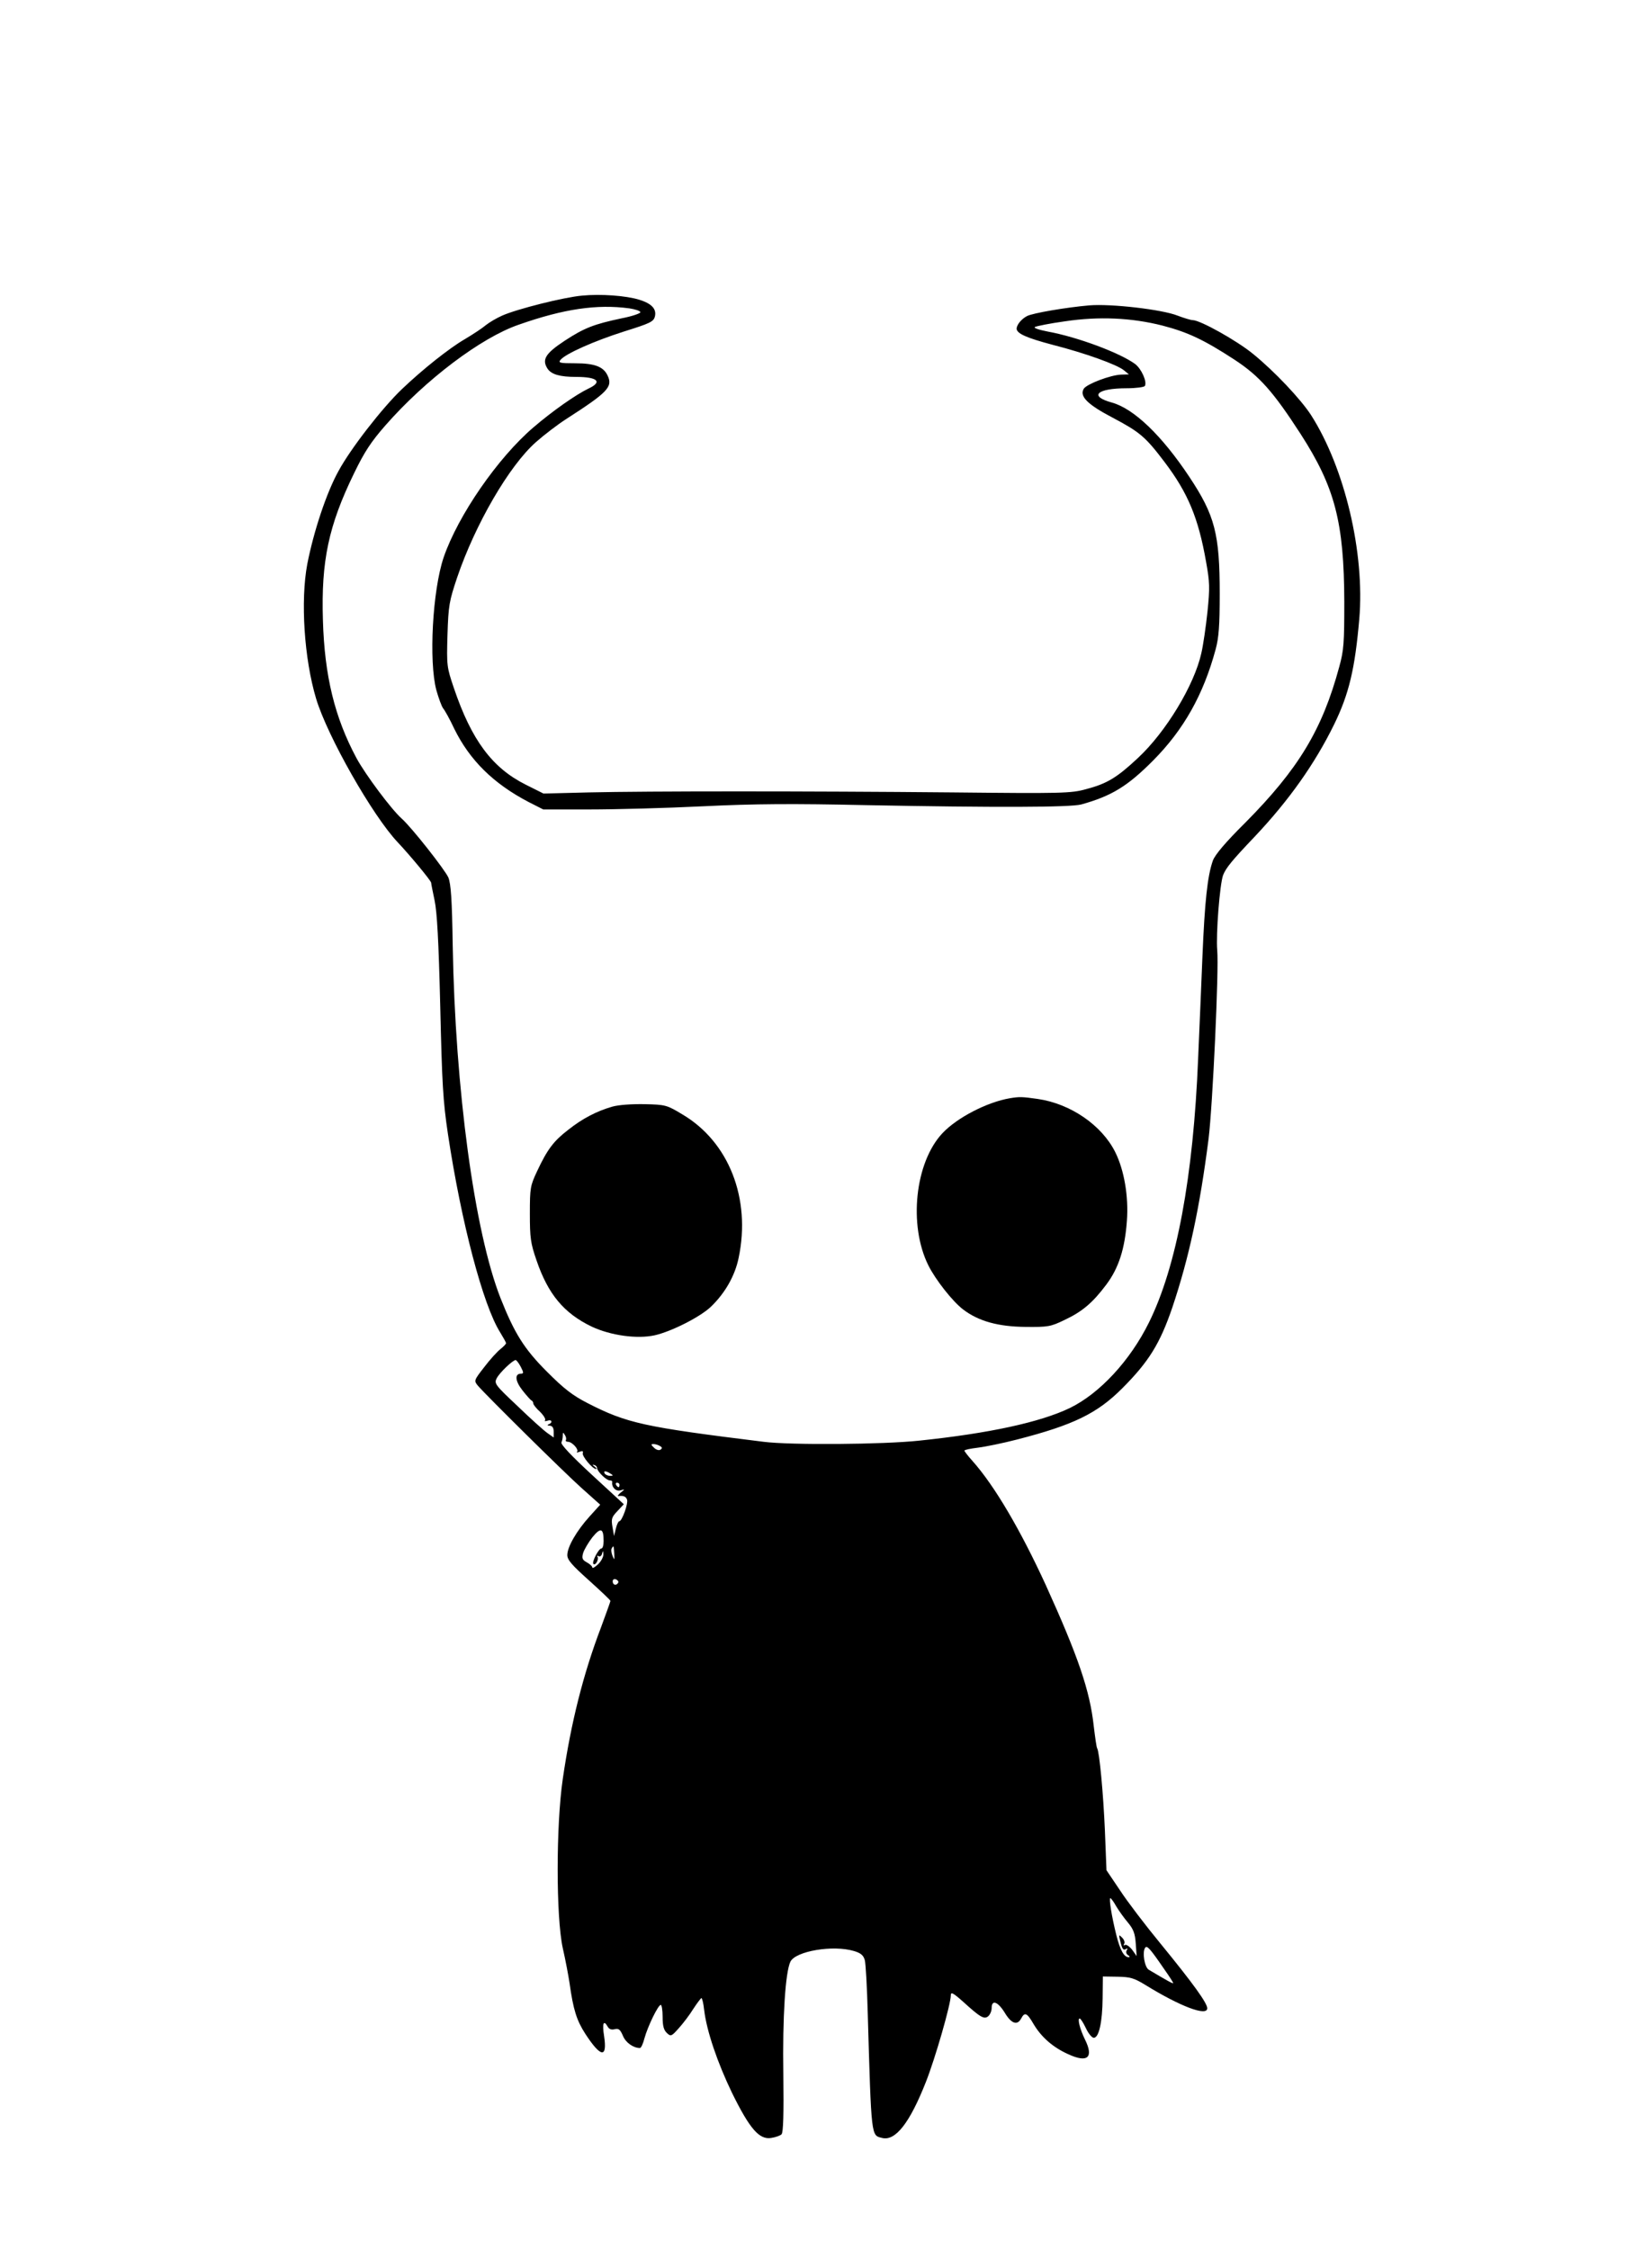 <?xml version="1.0" standalone="no"?>
<!DOCTYPE svg PUBLIC "-//W3C//DTD SVG 20010904//EN"
 "http://www.w3.org/TR/2001/REC-SVG-20010904/DTD/svg10.dtd">
<svg version="1.0" xmlns="http://www.w3.org/2000/svg"
 width="728pt" height="991pt" viewBox="0 0 728 991"
 preserveAspectRatio="xMidYMid meet">

<g transform="translate(0,991) scale(0.1,-0.1)"
fill="#000000" stroke="none">
<path d="M2565 8608 c-80 -7 -287 -59 -352 -88 -25 -11 -57 -30 -72 -42 -15
-13 -56 -40 -93 -62 -69 -40 -187 -134 -277 -220 -87 -83 -226 -262 -279 -360
-53 -95 -110 -267 -138 -411 -30 -160 -14 -415 39 -592 50 -166 249 -516 360
-633 51 -54 147 -169 147 -178 0 -4 7 -39 15 -77 11 -51 18 -178 25 -465 8
-343 12 -418 34 -565 59 -391 155 -754 230 -873 14 -23 26 -44 26 -48 0 -3
-11 -15 -25 -26 -14 -11 -46 -46 -71 -79 -46 -59 -46 -60 -28 -82 40 -46 374
-376 454 -448 l85 -76 -47 -52 c-57 -63 -98 -134 -98 -170 0 -21 20 -44 95
-111 52 -47 95 -87 95 -91 0 -3 -19 -55 -41 -115 -79 -207 -133 -422 -169
-669 -30 -205 -30 -608 0 -745 12 -52 25 -122 30 -155 16 -115 31 -163 69
-222 69 -106 98 -109 83 -10 -9 56 -2 73 16 41 6 -11 17 -15 31 -11 17 4 24
-1 36 -29 12 -30 46 -54 75 -54 5 0 14 19 20 43 14 51 60 147 72 147 4 0 8
-24 8 -53 0 -40 5 -58 19 -71 17 -16 20 -15 52 21 19 21 48 59 64 85 17 26 33
47 36 48 3 0 9 -23 12 -52 11 -93 58 -231 123 -366 78 -158 120 -207 173 -198
19 3 39 10 45 16 8 8 10 91 8 263 -4 255 9 450 31 497 23 47 188 75 281 47 30
-9 41 -19 47 -40 4 -15 10 -121 13 -235 16 -552 15 -536 63 -548 59 -15 122
66 193 246 41 103 110 343 110 382 0 16 9 12 53 -27 77 -70 94 -80 112 -65 8
7 15 23 15 36 0 39 28 28 58 -21 29 -48 55 -57 72 -25 16 30 26 25 55 -25 34
-57 85 -102 152 -132 86 -40 114 -15 74 65 -22 45 -34 92 -23 92 4 0 16 -19
27 -42 11 -24 27 -43 35 -43 23 0 38 70 39 175 l1 95 65 -1 c56 -1 73 -6 122
-36 154 -95 273 -140 273 -103 0 23 -62 109 -206 285 -66 80 -146 185 -178
234 l-60 89 -7 176 c-7 162 -24 345 -34 361 -3 4 -9 48 -15 97 -17 157 -69
308 -211 621 -112 244 -226 438 -323 547 -20 22 -36 43 -36 46 0 4 27 9 59 13
33 4 111 20 173 36 249 64 353 115 463 225 118 118 167 198 221 356 74 220
121 439 160 744 18 147 46 747 38 830 -6 69 11 290 26 331 13 32 38 63 139
169 152 161 265 321 350 494 66 135 92 246 111 464 25 292 -64 666 -212 898
-45 70 -162 194 -257 271 -71 58 -232 148 -265 148 -8 0 -38 9 -67 20 -68 27
-293 53 -389 45 -103 -9 -249 -34 -274 -47 -25 -13 -45 -38 -46 -55 0 -22 43
-41 160 -72 141 -36 283 -87 313 -112 l22 -18 -35 -1 c-47 -2 -150 -41 -164
-62 -20 -33 15 -69 128 -128 119 -63 144 -84 228 -195 103 -136 149 -246 183
-440 16 -89 17 -113 6 -220 -7 -66 -19 -148 -27 -182 -31 -140 -156 -347 -280
-462 -93 -87 -137 -113 -229 -137 -65 -18 -106 -19 -585 -14 -645 6 -1344 6
-1605 0 l-200 -5 -78 39 c-148 74 -239 196 -317 426 -31 92 -32 97 -28 235 4
129 8 148 42 250 80 236 230 494 348 598 35 31 95 77 134 102 182 117 205 141
182 190 -18 40 -57 55 -144 55 -66 0 -75 2 -64 15 22 27 148 83 280 125 115
36 130 43 136 66 8 33 -14 57 -69 74 -59 18 -169 26 -252 18z m208 -56 c26 -4
48 -11 49 -17 1 -5 -36 -18 -83 -27 -122 -26 -164 -42 -251 -99 -85 -56 -101
-83 -75 -123 17 -25 54 -36 126 -36 95 0 118 -22 53 -52 -54 -26 -157 -98
-241 -170 -158 -135 -333 -389 -396 -573 -49 -145 -66 -458 -32 -585 10 -35
23 -71 30 -80 7 -8 30 -49 49 -90 68 -138 172 -241 327 -322 l65 -33 205 0
c113 0 339 6 501 14 224 11 396 12 715 5 570 -11 901 -10 950 3 133 37 204 80
317 194 134 135 221 289 275 489 14 51 18 105 18 245 0 263 -21 345 -134 515
-121 182 -244 300 -341 327 -103 28 -67 63 65 63 41 0 77 5 80 10 11 18 -15
76 -43 97 -67 49 -254 119 -386 143 -41 8 -63 16 -55 20 8 4 67 16 133 25 148
22 291 16 429 -19 111 -29 182 -62 317 -150 110 -72 171 -141 292 -328 150
-233 191 -387 192 -738 0 -181 -2 -214 -22 -286 -75 -278 -180 -451 -415 -688
-86 -85 -133 -141 -142 -166 -24 -67 -36 -182 -46 -420 -5 -129 -14 -332 -19
-450 -21 -523 -95 -919 -217 -1165 -83 -168 -217 -312 -348 -376 -131 -63
-357 -112 -665 -144 -157 -17 -568 -20 -685 -5 -526 65 -602 81 -777 171 -66
34 -103 63 -178 138 -100 100 -143 169 -204 323 -115 292 -200 920 -211 1555
-3 202 -8 270 -19 298 -15 34 -161 220 -206 260 -46 41 -160 194 -199 266 -96
179 -141 362 -148 609 -8 259 25 415 137 645 46 95 75 139 138 211 177 202
422 387 588 444 199 70 345 91 487 72z m-478 -4662 c13 -25 13 -30 1 -30 -29
0 -26 -32 6 -73 18 -23 36 -43 40 -45 5 -2 8 -8 8 -13 0 -5 13 -22 30 -37 16
-16 26 -33 22 -37 -4 -5 1 -5 11 -2 19 7 24 -9 5 -16 -8 -3 -6 -6 5 -6 11 -1
17 -9 17 -27 l0 -25 -27 19 c-16 11 -75 64 -132 119 -100 94 -104 100 -92 123
13 25 70 79 83 80 4 0 14 -13 23 -30z m199 -322 c-3 -4 1 -8 9 -8 18 0 49 -34
40 -44 -4 -4 1 -4 11 0 13 5 17 3 14 -6 -4 -13 43 -70 59 -70 4 0 1 5 -7 11
-10 7 -11 9 -2 7 8 -2 13 -8 13 -13 0 -15 41 -55 56 -55 7 0 12 -3 11 -7 -4
-22 16 -43 36 -37 21 6 21 6 1 -10 -11 -9 -15 -16 -10 -15 22 3 33 -2 38 -15
7 -16 -22 -96 -34 -96 -4 0 -11 -15 -15 -32 l-8 -33 -7 40 c-6 35 -4 43 22 70
l28 30 -140 129 c-92 85 -138 134 -135 143 4 8 6 22 6 31 0 14 2 15 9 2 6 -8
7 -18 5 -22z m415 -27 c10 -6 10 -10 1 -16 -7 -4 -19 0 -28 9 -14 13 -14 16
-2 16 8 0 21 -4 29 -9z m-219 -121 c13 -8 13 -10 -2 -10 -9 0 -20 5 -23 10 -8
13 5 13 25 0z m40 -50 c0 -5 -2 -10 -4 -10 -3 0 -8 5 -11 10 -3 6 -1 10 4 10
6 0 11 -4 11 -10z m-70 -247 c0 -18 -4 -33 -10 -33 -12 0 -43 -60 -35 -68 9
-9 25 20 18 32 -3 5 -1 6 5 2 6 -3 13 2 15 11 4 15 5 14 6 -3 0 -11 -10 -31
-24 -44 -14 -13 -25 -19 -25 -13 0 5 -11 15 -24 22 -20 11 -23 18 -16 42 5 15
23 46 41 69 36 44 49 40 49 -17z m47 -56 c1 -29 1 -30 -8 -9 -5 13 -7 28 -3
33 8 14 9 12 11 -24z m17 -128 c-8 -14 -24 -10 -24 6 0 9 6 12 15 9 8 -4 12
-10 9 -15z m2195 -1425 c12 -20 35 -52 52 -72 24 -29 31 -48 34 -92 l4 -55
-20 28 c-12 15 -26 24 -31 21 -7 -4 -8 -2 -4 5 4 6 0 18 -9 27 -15 15 -15 14
-9 -12 9 -39 14 -45 26 -38 7 5 8 2 3 -6 -4 -7 -2 -16 6 -21 8 -5 9 -9 3 -9
-21 0 -38 31 -55 99 -20 80 -33 161 -26 161 3 0 15 -16 26 -36z m211 -276 c22
-31 40 -59 40 -62 0 -4 -24 9 -108 59 -18 11 -29 76 -16 96 8 13 21 -1 84 -93z"/>
<path d="M4450 5073 c-100 -17 -232 -85 -297 -154 -121 -129 -150 -405 -62
-582 32 -64 107 -159 153 -194 68 -52 155 -76 276 -77 98 -1 110 1 170 30 79
37 125 76 185 156 55 73 82 158 91 281 8 108 -12 223 -51 302 -59 119 -197
214 -342 235 -70 10 -81 10 -123 3z"/>
<path d="M2698 5036 c-69 -20 -131 -52 -194 -102 -64 -49 -92 -86 -137 -182
-30 -64 -32 -73 -32 -187 0 -106 3 -130 29 -205 51 -150 121 -234 244 -293 84
-39 199 -55 277 -38 75 17 203 82 249 127 62 60 105 136 121 214 55 261 -43
511 -248 632 -68 41 -74 43 -166 45 -58 1 -115 -3 -143 -11z"/>
</g>
</svg>
